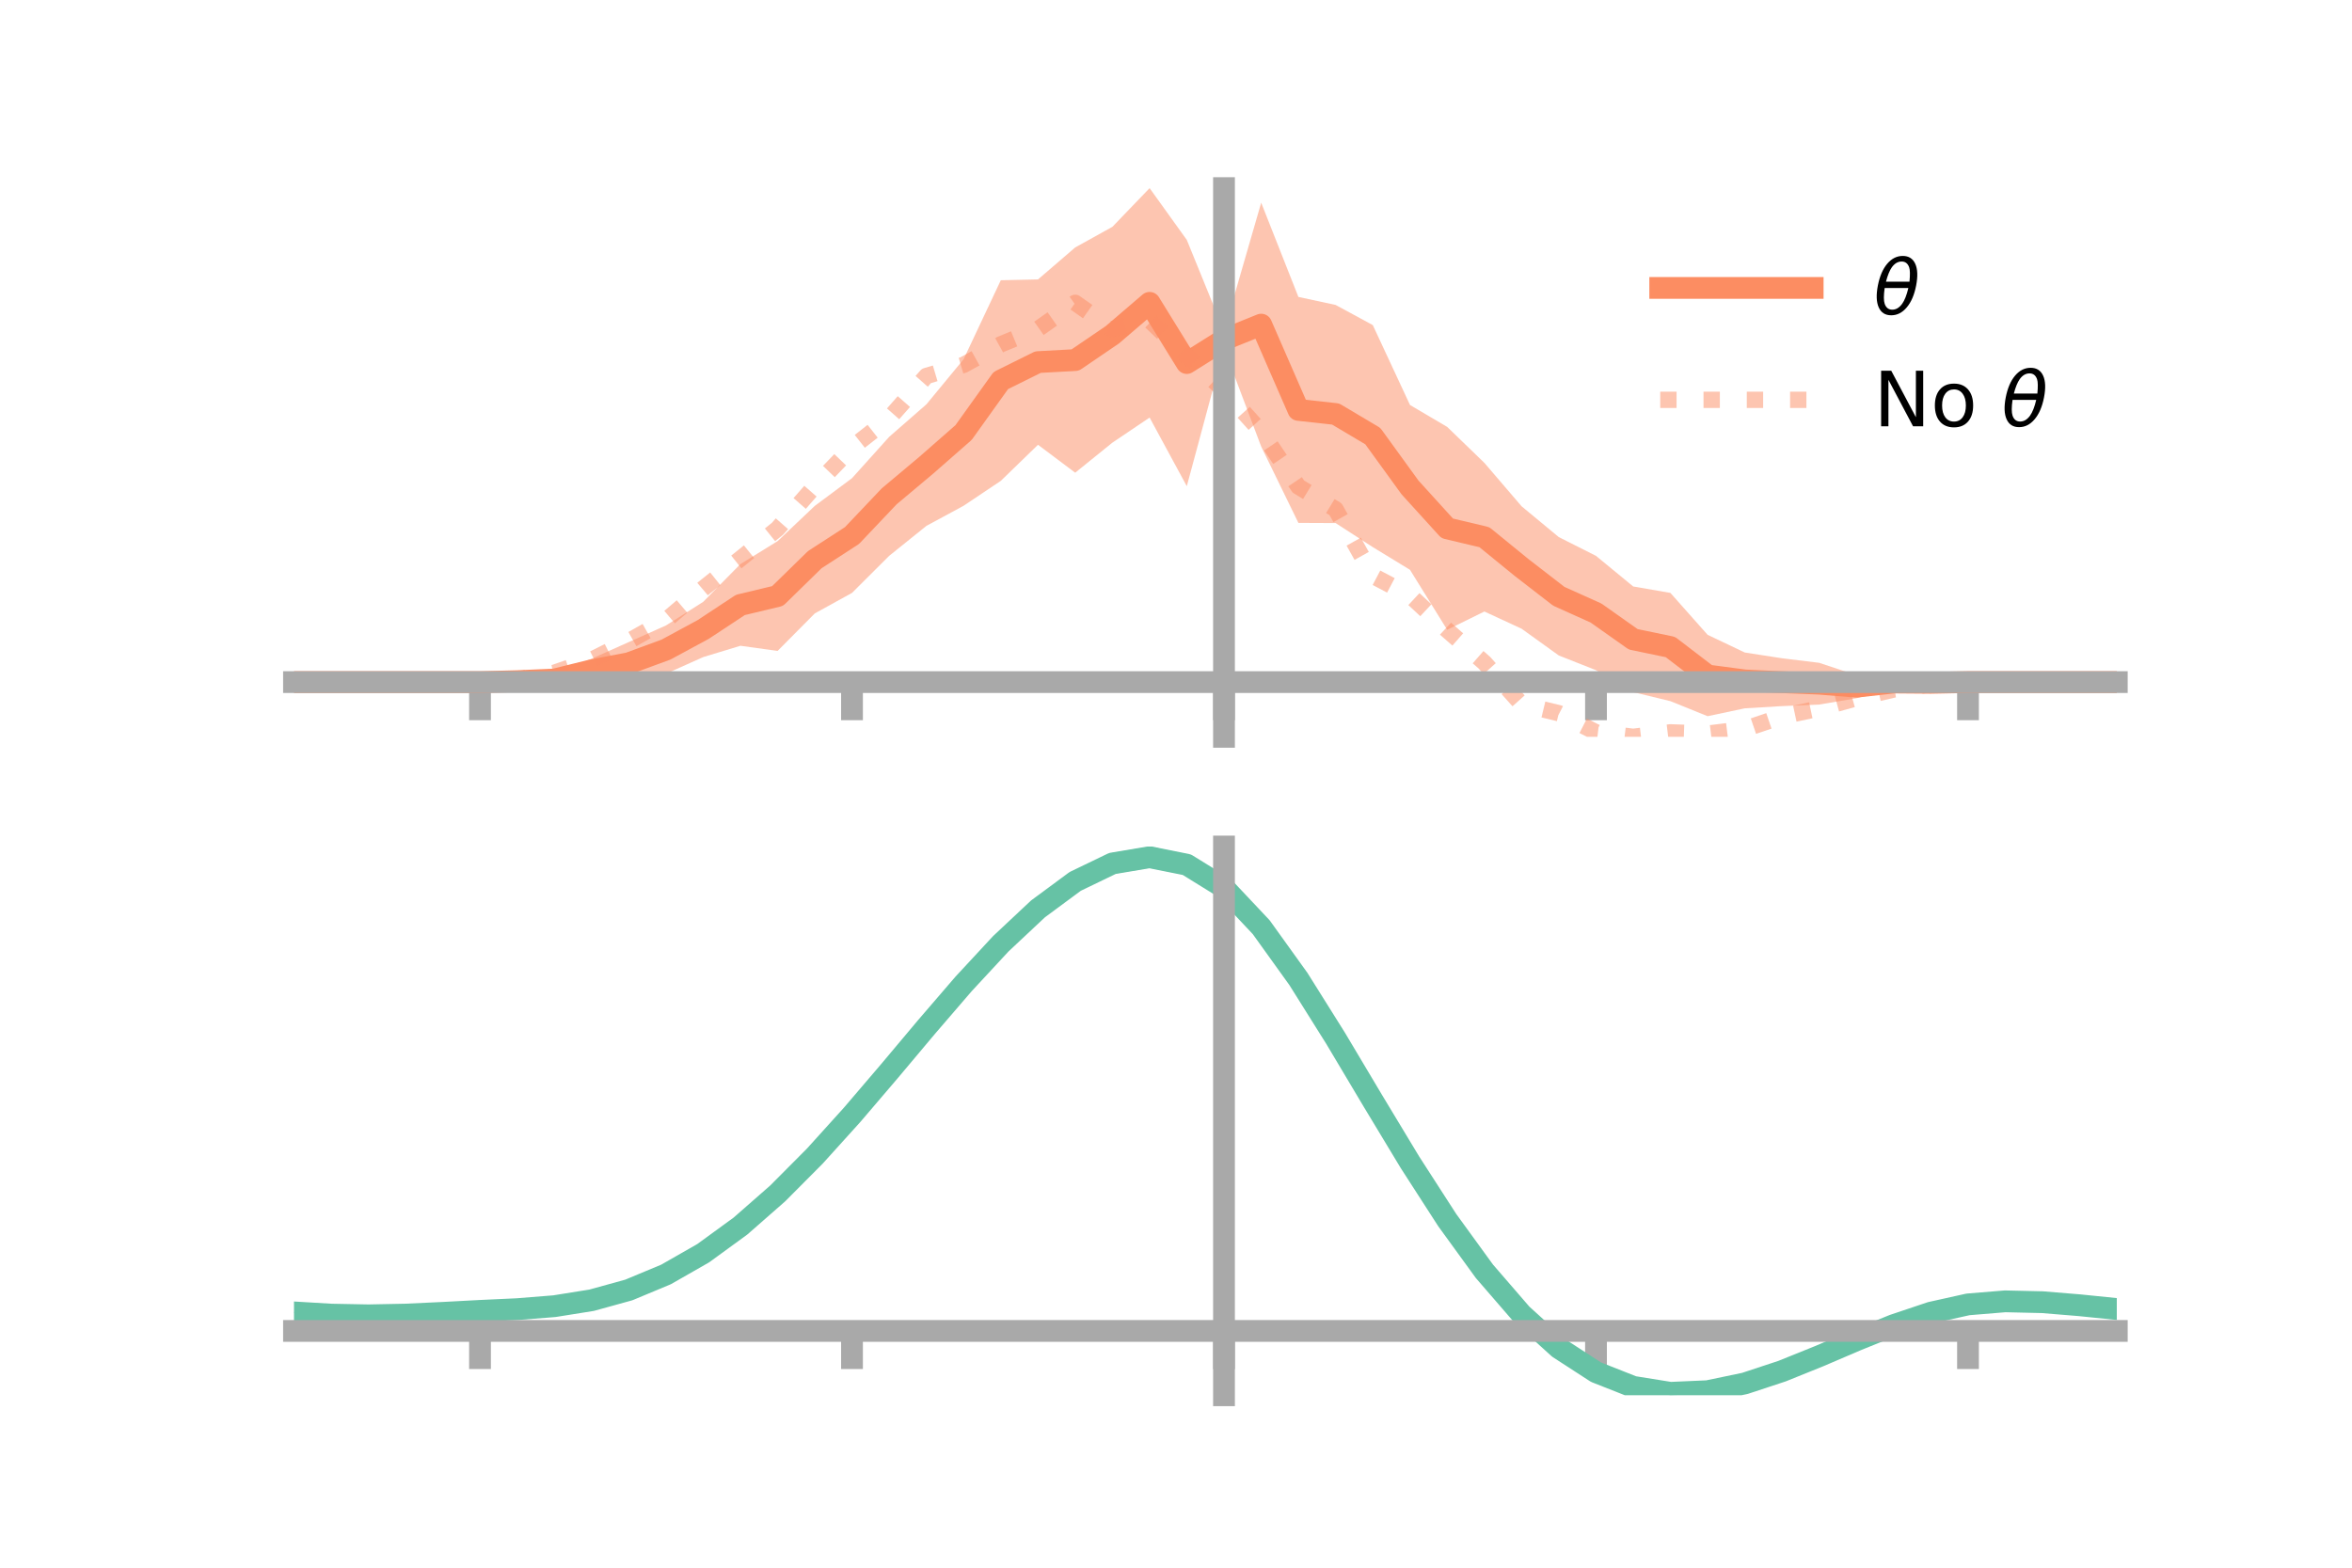 <?xml version="1.0" encoding="utf-8" standalone="no"?>
<!DOCTYPE svg PUBLIC "-//W3C//DTD SVG 1.1//EN"
  "http://www.w3.org/Graphics/SVG/1.1/DTD/svg11.dtd">
<!-- Created with matplotlib (https://matplotlib.org/) -->
<svg height="144pt" version="1.1" viewBox="0 0 216 144" width="216pt" xmlns="http://www.w3.org/2000/svg" xmlns:xlink="http://www.w3.org/1999/xlink">
 <defs>
  <style type="text/css">*{stroke-linecap:butt;stroke-linejoin:round;}</style>
 </defs>
 <g id="figure_1">
  <g id="patch_1">
   <path d="M 0 144 
L 216 144 
L 216 0 
L 0 0 
z
" style="fill:none;"/>
  </g>
  <g id="axes_1">
   <g id="patch_2">
    <path d="M 27 67.68 
L 194.4 67.68 
L 194.4 17.28 
L 27 17.28 
z
" style="fill:none;"/>
   </g>
   <g id="PolyCollection_1">
    <path clip-path="url(#p113d11f711)" d="M 27 62.656 
L 27 62.656 
L 30.416 62.656 
L 33.833 62.656 
L 37.249 62.656 
L 40.665 62.656 
L 44.082 62.655 
L 47.498 62.334 
L 50.914 61.879 
L 54.331 60.505 
L 57.747 58.977 
L 61.163 57.451 
L 64.58 55.282 
L 67.996 51.814 
L 71.412 49.706 
L 74.829 46.467 
L 78.245 43.924 
L 81.661 40.125 
L 85.078 37.14 
L 88.494 32.998 
L 91.91 25.742 
L 95.327 25.667 
L 98.743 22.729 
L 102.159 20.835 
L 105.576 17.28 
L 108.992 22.036 
L 112.408 30.423 
L 115.824 18.618 
L 119.241 27.275 
L 122.657 28.01 
L 126.073 29.861 
L 129.49 37.201 
L 132.906 39.214 
L 136.322 42.519 
L 139.739 46.506 
L 143.155 49.335 
L 146.571 51.058 
L 149.988 53.87 
L 153.404 54.462 
L 156.82 58.311 
L 160.237 59.936 
L 163.653 60.465 
L 167.069 60.883 
L 170.486 62.018 
L 173.902 62.16 
L 177.318 62.489 
L 180.735 62.655 
L 184.151 62.656 
L 187.567 62.656 
L 190.984 62.656 
L 194.4 62.656 
L 194.4 62.656 
L 194.4 62.656 
L 190.984 62.656 
L 187.567 62.656 
L 184.151 62.656 
L 180.735 62.657 
L 177.318 62.952 
L 173.902 63.226 
L 170.486 64.14 
L 167.069 64.715 
L 163.653 64.86 
L 160.237 65.063 
L 156.82 65.786 
L 153.404 64.404 
L 149.988 63.577 
L 146.571 61.561 
L 143.155 60.209 
L 139.739 57.752 
L 136.322 56.17 
L 132.906 57.851 
L 129.49 52.342 
L 126.073 50.256 
L 122.657 48.046 
L 119.241 48.031 
L 115.824 41.019 
L 112.408 31.975 
L 108.992 44.659 
L 105.576 38.355 
L 102.159 40.66 
L 98.743 43.42 
L 95.327 40.855 
L 91.91 44.169 
L 88.494 46.458 
L 85.078 48.305 
L 81.661 51.055 
L 78.245 54.461 
L 74.829 56.344 
L 71.412 59.79 
L 67.996 59.318 
L 64.58 60.357 
L 61.163 61.887 
L 57.747 62.871 
L 54.331 62.637 
L 50.914 62.958 
L 47.498 62.799 
L 44.082 62.657 
L 40.665 62.656 
L 37.249 62.656 
L 33.833 62.656 
L 30.416 62.656 
L 27 62.656 
z
" style="fill:#fc8d62;fill-opacity:0.5;"/>
   </g>
   <g id="matplotlib.axis_1">
    <g id="xtick_1">
     <g id="line2d_1">
      <defs>
       <path d="M 0 0 
L 0 3.5 
" id="m217038281a" style="stroke:#a9a9a9;stroke-width:2;"/>
      </defs>
      <g>
       <use style="fill:#a9a9a9;stroke:#a9a9a9;stroke-width:2;" x="44.082" xlink:href="#m217038281a" y="62.656"/>
      </g>
     </g>
    </g>
    <g id="xtick_2">
     <g id="line2d_2">
      <g>
       <use style="fill:#a9a9a9;stroke:#a9a9a9;stroke-width:2;" x="78.245" xlink:href="#m217038281a" y="62.656"/>
      </g>
     </g>
    </g>
    <g id="xtick_3">
     <g id="line2d_3">
      <g>
       <use style="fill:#a9a9a9;stroke:#a9a9a9;stroke-width:2;" x="112.408" xlink:href="#m217038281a" y="62.656"/>
      </g>
     </g>
    </g>
    <g id="xtick_4">
     <g id="line2d_4">
      <g>
       <use style="fill:#a9a9a9;stroke:#a9a9a9;stroke-width:2;" x="146.571" xlink:href="#m217038281a" y="62.656"/>
      </g>
     </g>
    </g>
    <g id="xtick_5">
     <g id="line2d_5">
      <g>
       <use style="fill:#a9a9a9;stroke:#a9a9a9;stroke-width:2;" x="180.735" xlink:href="#m217038281a" y="62.656"/>
      </g>
     </g>
    </g>
   </g>
   <g id="matplotlib.axis_2"/>
   <g id="line2d_6">
    <path clip-path="url(#p113d11f711)" d="M 27 62.656 
L 30.416 62.656 
L 33.833 62.656 
L 37.249 62.656 
L 40.665 62.656 
L 44.082 62.656 
L 47.498 62.567 
L 50.914 62.418 
L 54.331 61.571 
L 57.747 60.924 
L 61.163 59.669 
L 64.58 57.82 
L 67.996 55.566 
L 71.412 54.748 
L 74.829 51.406 
L 78.245 49.192 
L 81.661 45.59 
L 85.078 42.722 
L 88.494 39.728 
L 91.91 34.955 
L 95.327 33.261 
L 98.743 33.075 
L 102.159 30.748 
L 105.576 27.817 
L 108.992 33.347 
L 112.408 31.199 
L 115.824 29.819 
L 119.241 37.653 
L 122.657 38.028 
L 126.073 40.058 
L 129.49 44.772 
L 132.906 48.533 
L 136.322 49.344 
L 139.739 52.129 
L 143.155 54.772 
L 146.571 56.309 
L 149.988 58.723 
L 153.404 59.433 
L 156.82 62.048 
L 160.237 62.5 
L 163.653 62.663 
L 167.069 62.799 
L 170.486 63.079 
L 173.902 62.693 
L 177.318 62.721 
L 180.735 62.656 
L 184.151 62.656 
L 187.567 62.656 
L 190.984 62.656 
L 194.4 62.656 
" style="fill:none;stroke:#fc8d62;stroke-linecap:square;stroke-width:2;"/>
   </g>
   <g id="line2d_7">
    <path clip-path="url(#p113d11f711)" d="M 27 62.656 
L 30.416 62.656 
L 33.833 62.656 
L 37.249 62.656 
L 40.665 62.656 
L 44.082 62.652 
L 47.498 62.433 
L 50.914 61.797 
L 54.331 60.603 
L 57.747 58.891 
L 61.163 56.961 
L 64.58 54.057 
L 67.996 51.319 
L 71.412 48.563 
L 74.829 44.658 
L 78.245 41.102 
L 81.661 38.418 
L 85.078 34.533 
L 88.494 33.517 
L 91.91 31.63 
L 95.327 30.22 
L 98.743 27.817 
L 102.159 30.223 
L 105.576 29.427 
L 108.992 32.688 
L 112.408 35.855 
L 115.824 39.653 
L 119.241 44.696 
L 122.657 46.778 
L 126.073 52.893 
L 129.49 54.693 
L 132.906 57.886 
L 136.322 60.872 
L 139.739 64.685 
L 143.155 65.513 
L 146.571 67.267 
L 149.988 67.68 
L 153.404 67.27 
L 156.82 67.389 
L 160.237 66.968 
L 163.653 65.805 
L 167.069 65.077 
L 170.486 64.131 
L 173.902 63.337 
L 177.318 62.854 
L 180.735 62.66 
L 184.151 62.656 
L 187.567 62.656 
L 190.984 62.656 
L 194.4 62.656 
" style="fill:none;stroke:#fc8d62;stroke-dasharray:1.5,2.475;stroke-dashoffset:0;stroke-opacity:0.5;stroke-width:1.5;"/>
   </g>
   <g id="patch_3">
    <path d="M 112.408 67.68 
L 112.408 17.28 
" style="fill:none;stroke:#a9a9a9;stroke-linecap:square;stroke-linejoin:miter;stroke-width:2;"/>
   </g>
   <g id="patch_4">
    <path d="M 194.4 67.68 
L 194.4 17.28 
" style="fill:none;"/>
   </g>
   <g id="patch_5">
    <path d="M 27 62.656 
L 194.4 62.656 
" style="fill:none;stroke:#a9a9a9;stroke-linecap:square;stroke-linejoin:miter;stroke-width:2;"/>
   </g>
   <g id="patch_6">
    <path d="M 27 17.28 
L 194.4 17.28 
" style="fill:none;"/>
   </g>
   <g id="legend_1">
    <g id="line2d_8">
     <path d="M 152.47 26.449 
L 166.47 26.449 
" style="fill:none;stroke:#fc8d62;stroke-linecap:square;stroke-width:2;"/>
    </g>
    <g id="line2d_9"/>
    <g id="text_1">
     <!-- $\theta$ -->
     <g transform="translate(172.07 28.899)scale(0.07 -0.07)">
      <defs>
       <path d="M 45.516 34.672 
L 14.453 34.672 
Q 12.359 20.062 14.5 13.875 
Q 17.188 6.25 24.469 6.25 
Q 31.781 6.25 37.359 13.922 
Q 42.234 20.656 45.516 34.672 
z
M 47.016 42.969 
Q 48.344 56.844 46.625 61.719 
Q 43.953 69.438 36.766 69.438 
Q 29.297 69.438 23.828 61.812 
Q 19.531 55.672 16.156 42.969 
z
M 38.188 76.766 
Q 49.906 76.766 54.594 66.406 
Q 59.281 56.109 55.719 37.844 
Q 52.203 19.625 43.453 9.281 
Q 34.766 -1.125 23.047 -1.125 
Q 11.281 -1.125 6.641 9.281 
Q 2 19.625 5.516 37.844 
Q 9.078 56.109 17.719 66.406 
Q 26.422 76.766 38.188 76.766 
z
" id="DejaVuSans-Oblique-952"/>
      </defs>
      <use transform="translate(0 0.234)" xlink:href="#DejaVuSans-Oblique-952"/>
     </g>
    </g>
    <g id="line2d_10">
     <path d="M 152.47 36.724 
L 166.47 36.724 
" style="fill:none;stroke:#fc8d62;stroke-dasharray:1.5,2.475;stroke-dashoffset:0;stroke-opacity:0.5;stroke-width:1.5;"/>
    </g>
    <g id="line2d_11"/>
    <g id="text_2">
     <!-- No $\theta$ -->
     <g transform="translate(172.07 39.174)scale(0.07 -0.07)">
      <defs>
       <path d="M 9.812 72.906 
L 23.094 72.906 
L 55.422 11.922 
L 55.422 72.906 
L 64.984 72.906 
L 64.984 0 
L 51.703 0 
L 19.391 60.984 
L 19.391 0 
L 9.812 0 
z
" id="DejaVuSans-78"/>
       <path d="M 30.609 48.391 
Q 23.391 48.391 19.188 42.75 
Q 14.984 37.109 14.984 27.297 
Q 14.984 17.484 19.156 11.844 
Q 23.344 6.203 30.609 6.203 
Q 37.797 6.203 41.984 11.859 
Q 46.188 17.531 46.188 27.297 
Q 46.188 37.016 41.984 42.703 
Q 37.797 48.391 30.609 48.391 
z
M 30.609 56 
Q 42.328 56 49.016 48.375 
Q 55.719 40.766 55.719 27.297 
Q 55.719 13.875 49.016 6.219 
Q 42.328 -1.422 30.609 -1.422 
Q 18.844 -1.422 12.172 6.219 
Q 5.516 13.875 5.516 27.297 
Q 5.516 40.766 12.172 48.375 
Q 18.844 56 30.609 56 
z
" id="DejaVuSans-111"/>
       <path id="DejaVuSans-32"/>
      </defs>
      <use transform="translate(0 0.234)" xlink:href="#DejaVuSans-78"/>
      <use transform="translate(74.805 0.234)" xlink:href="#DejaVuSans-111"/>
      <use transform="translate(135.986 0.234)" xlink:href="#DejaVuSans-32"/>
      <use transform="translate(167.773 0.234)" xlink:href="#DejaVuSans-Oblique-952"/>
     </g>
    </g>
   </g>
  </g>
  <g id="axes_2">
   <g id="patch_7">
    <path d="M 27 128.16 
L 194.4 128.16 
L 194.4 77.76 
L 27 77.76 
z
" style="fill:none;"/>
   </g>
   <g id="PolyCollection_2">
    <path clip-path="url(#pec1464a765)" d="M 27 120.591 
L 27 120.511 
L 30.416 120.725 
L 33.833 120.792 
L 37.249 120.718 
L 40.665 120.548 
L 44.082 120.358 
L 47.498 120.194 
L 50.914 119.916 
L 54.331 119.364 
L 57.747 118.409 
L 61.163 116.962 
L 64.58 114.97 
L 67.996 112.425 
L 71.412 109.358 
L 74.829 105.837 
L 78.245 101.963 
L 81.661 97.865 
L 85.078 93.698 
L 88.494 89.637 
L 91.91 85.87 
L 95.327 82.598 
L 98.743 80.021 
L 102.159 78.343 
L 105.576 77.76 
L 108.992 78.459 
L 112.408 80.608 
L 115.824 84.291 
L 119.241 89.12 
L 122.657 94.653 
L 126.073 100.479 
L 129.49 106.235 
L 132.906 111.623 
L 136.322 116.407 
L 139.739 120.421 
L 143.155 123.565 
L 146.571 125.803 
L 149.988 127.162 
L 153.404 127.714 
L 156.82 127.572 
L 160.237 126.872 
L 163.653 125.765 
L 167.069 124.412 
L 170.486 122.977 
L 173.902 121.616 
L 177.318 120.484 
L 180.735 119.729 
L 184.151 119.451 
L 187.567 119.536 
L 190.984 119.827 
L 194.4 120.187 
L 194.4 120.295 
L 194.4 120.295 
L 190.984 119.96 
L 187.567 119.69 
L 184.151 119.617 
L 180.735 119.901 
L 177.318 120.666 
L 173.902 121.828 
L 170.486 123.237 
L 167.069 124.727 
L 163.653 126.131 
L 160.237 127.278 
L 156.82 128.004 
L 153.404 128.16 
L 149.988 127.616 
L 146.571 126.277 
L 143.155 124.085 
L 139.739 121.027 
L 136.322 117.139 
L 132.906 112.512 
L 129.49 107.302 
L 126.073 101.732 
L 122.657 96.089 
L 119.241 90.724 
L 115.824 86.039 
L 112.408 82.467 
L 108.992 80.389 
L 105.576 79.717 
L 102.159 80.283 
L 98.743 81.9 
L 95.327 84.375 
L 91.91 87.512 
L 88.494 91.115 
L 85.078 94.993 
L 81.661 98.966 
L 78.245 102.867 
L 74.829 106.553 
L 71.412 109.903 
L 67.996 112.824 
L 64.58 115.256 
L 61.163 117.169 
L 57.747 118.572 
L 54.331 119.504 
L 50.914 120.044 
L 47.498 120.312 
L 44.082 120.464 
L 40.665 120.637 
L 37.249 120.787 
L 33.833 120.847 
L 30.416 120.783 
L 27 120.591 
z
" style="fill:#66c2a5;fill-opacity:0.5;"/>
   </g>
   <g id="matplotlib.axis_3">
    <g id="xtick_6">
     <g id="line2d_12">
      <g>
       <use style="fill:#a9a9a9;stroke:#a9a9a9;stroke-width:2;" x="44.082" xlink:href="#m217038281a" y="122.252"/>
      </g>
     </g>
    </g>
    <g id="xtick_7">
     <g id="line2d_13">
      <g>
       <use style="fill:#a9a9a9;stroke:#a9a9a9;stroke-width:2;" x="78.245" xlink:href="#m217038281a" y="122.252"/>
      </g>
     </g>
    </g>
    <g id="xtick_8">
     <g id="line2d_14">
      <g>
       <use style="fill:#a9a9a9;stroke:#a9a9a9;stroke-width:2;" x="112.408" xlink:href="#m217038281a" y="122.252"/>
      </g>
     </g>
    </g>
    <g id="xtick_9">
     <g id="line2d_15">
      <g>
       <use style="fill:#a9a9a9;stroke:#a9a9a9;stroke-width:2;" x="146.571" xlink:href="#m217038281a" y="122.252"/>
      </g>
     </g>
    </g>
    <g id="xtick_10">
     <g id="line2d_16">
      <g>
       <use style="fill:#a9a9a9;stroke:#a9a9a9;stroke-width:2;" x="180.735" xlink:href="#m217038281a" y="122.252"/>
      </g>
     </g>
    </g>
   </g>
   <g id="matplotlib.axis_4"/>
   <g id="line2d_17">
    <path clip-path="url(#pec1464a765)" d="M 27 120.551 
L 30.416 120.754 
L 33.833 120.82 
L 37.249 120.752 
L 40.665 120.593 
L 44.082 120.411 
L 47.498 120.253 
L 50.914 119.98 
L 54.331 119.434 
L 57.747 118.491 
L 61.163 117.066 
L 64.58 115.113 
L 67.996 112.624 
L 71.412 109.63 
L 74.829 106.195 
L 78.245 102.415 
L 81.661 98.415 
L 85.078 94.346 
L 88.494 90.376 
L 91.91 86.691 
L 95.327 83.486 
L 98.743 80.961 
L 102.159 79.313 
L 105.576 78.738 
L 108.992 79.424 
L 112.408 81.537 
L 115.824 85.165 
L 119.241 89.922 
L 122.657 95.371 
L 126.073 101.105 
L 129.49 106.769 
L 132.906 112.068 
L 136.322 116.773 
L 139.739 120.724 
L 143.155 123.825 
L 146.571 126.04 
L 149.988 127.389 
L 153.404 127.937 
L 156.82 127.788 
L 160.237 127.075 
L 163.653 125.948 
L 167.069 124.57 
L 170.486 123.107 
L 173.902 121.722 
L 177.318 120.575 
L 180.735 119.815 
L 184.151 119.534 
L 187.567 119.613 
L 190.984 119.894 
L 194.4 120.241 
" style="fill:none;stroke:#66c2a5;stroke-linecap:square;stroke-width:2;"/>
   </g>
   <g id="patch_8">
    <path d="M 112.408 128.16 
L 112.408 77.76 
" style="fill:none;stroke:#a9a9a9;stroke-linecap:square;stroke-linejoin:miter;stroke-width:2;"/>
   </g>
   <g id="patch_9">
    <path d="M 194.4 128.16 
L 194.4 77.76 
" style="fill:none;"/>
   </g>
   <g id="patch_10">
    <path d="M 27 122.252 
L 194.4 122.252 
" style="fill:none;stroke:#a9a9a9;stroke-linecap:square;stroke-linejoin:miter;stroke-width:2;"/>
   </g>
   <g id="patch_11">
    <path d="M 27 77.76 
L 194.4 77.76 
" style="fill:none;"/>
   </g>
  </g>
 </g>
 <defs>
  <clipPath id="p113d11f711">
   <rect height="50.4" width="167.4" x="27" y="17.28"/>
  </clipPath>
  <clipPath id="pec1464a765">
   <rect height="50.4" width="167.4" x="27" y="77.76"/>
  </clipPath>
 </defs>
</svg>
